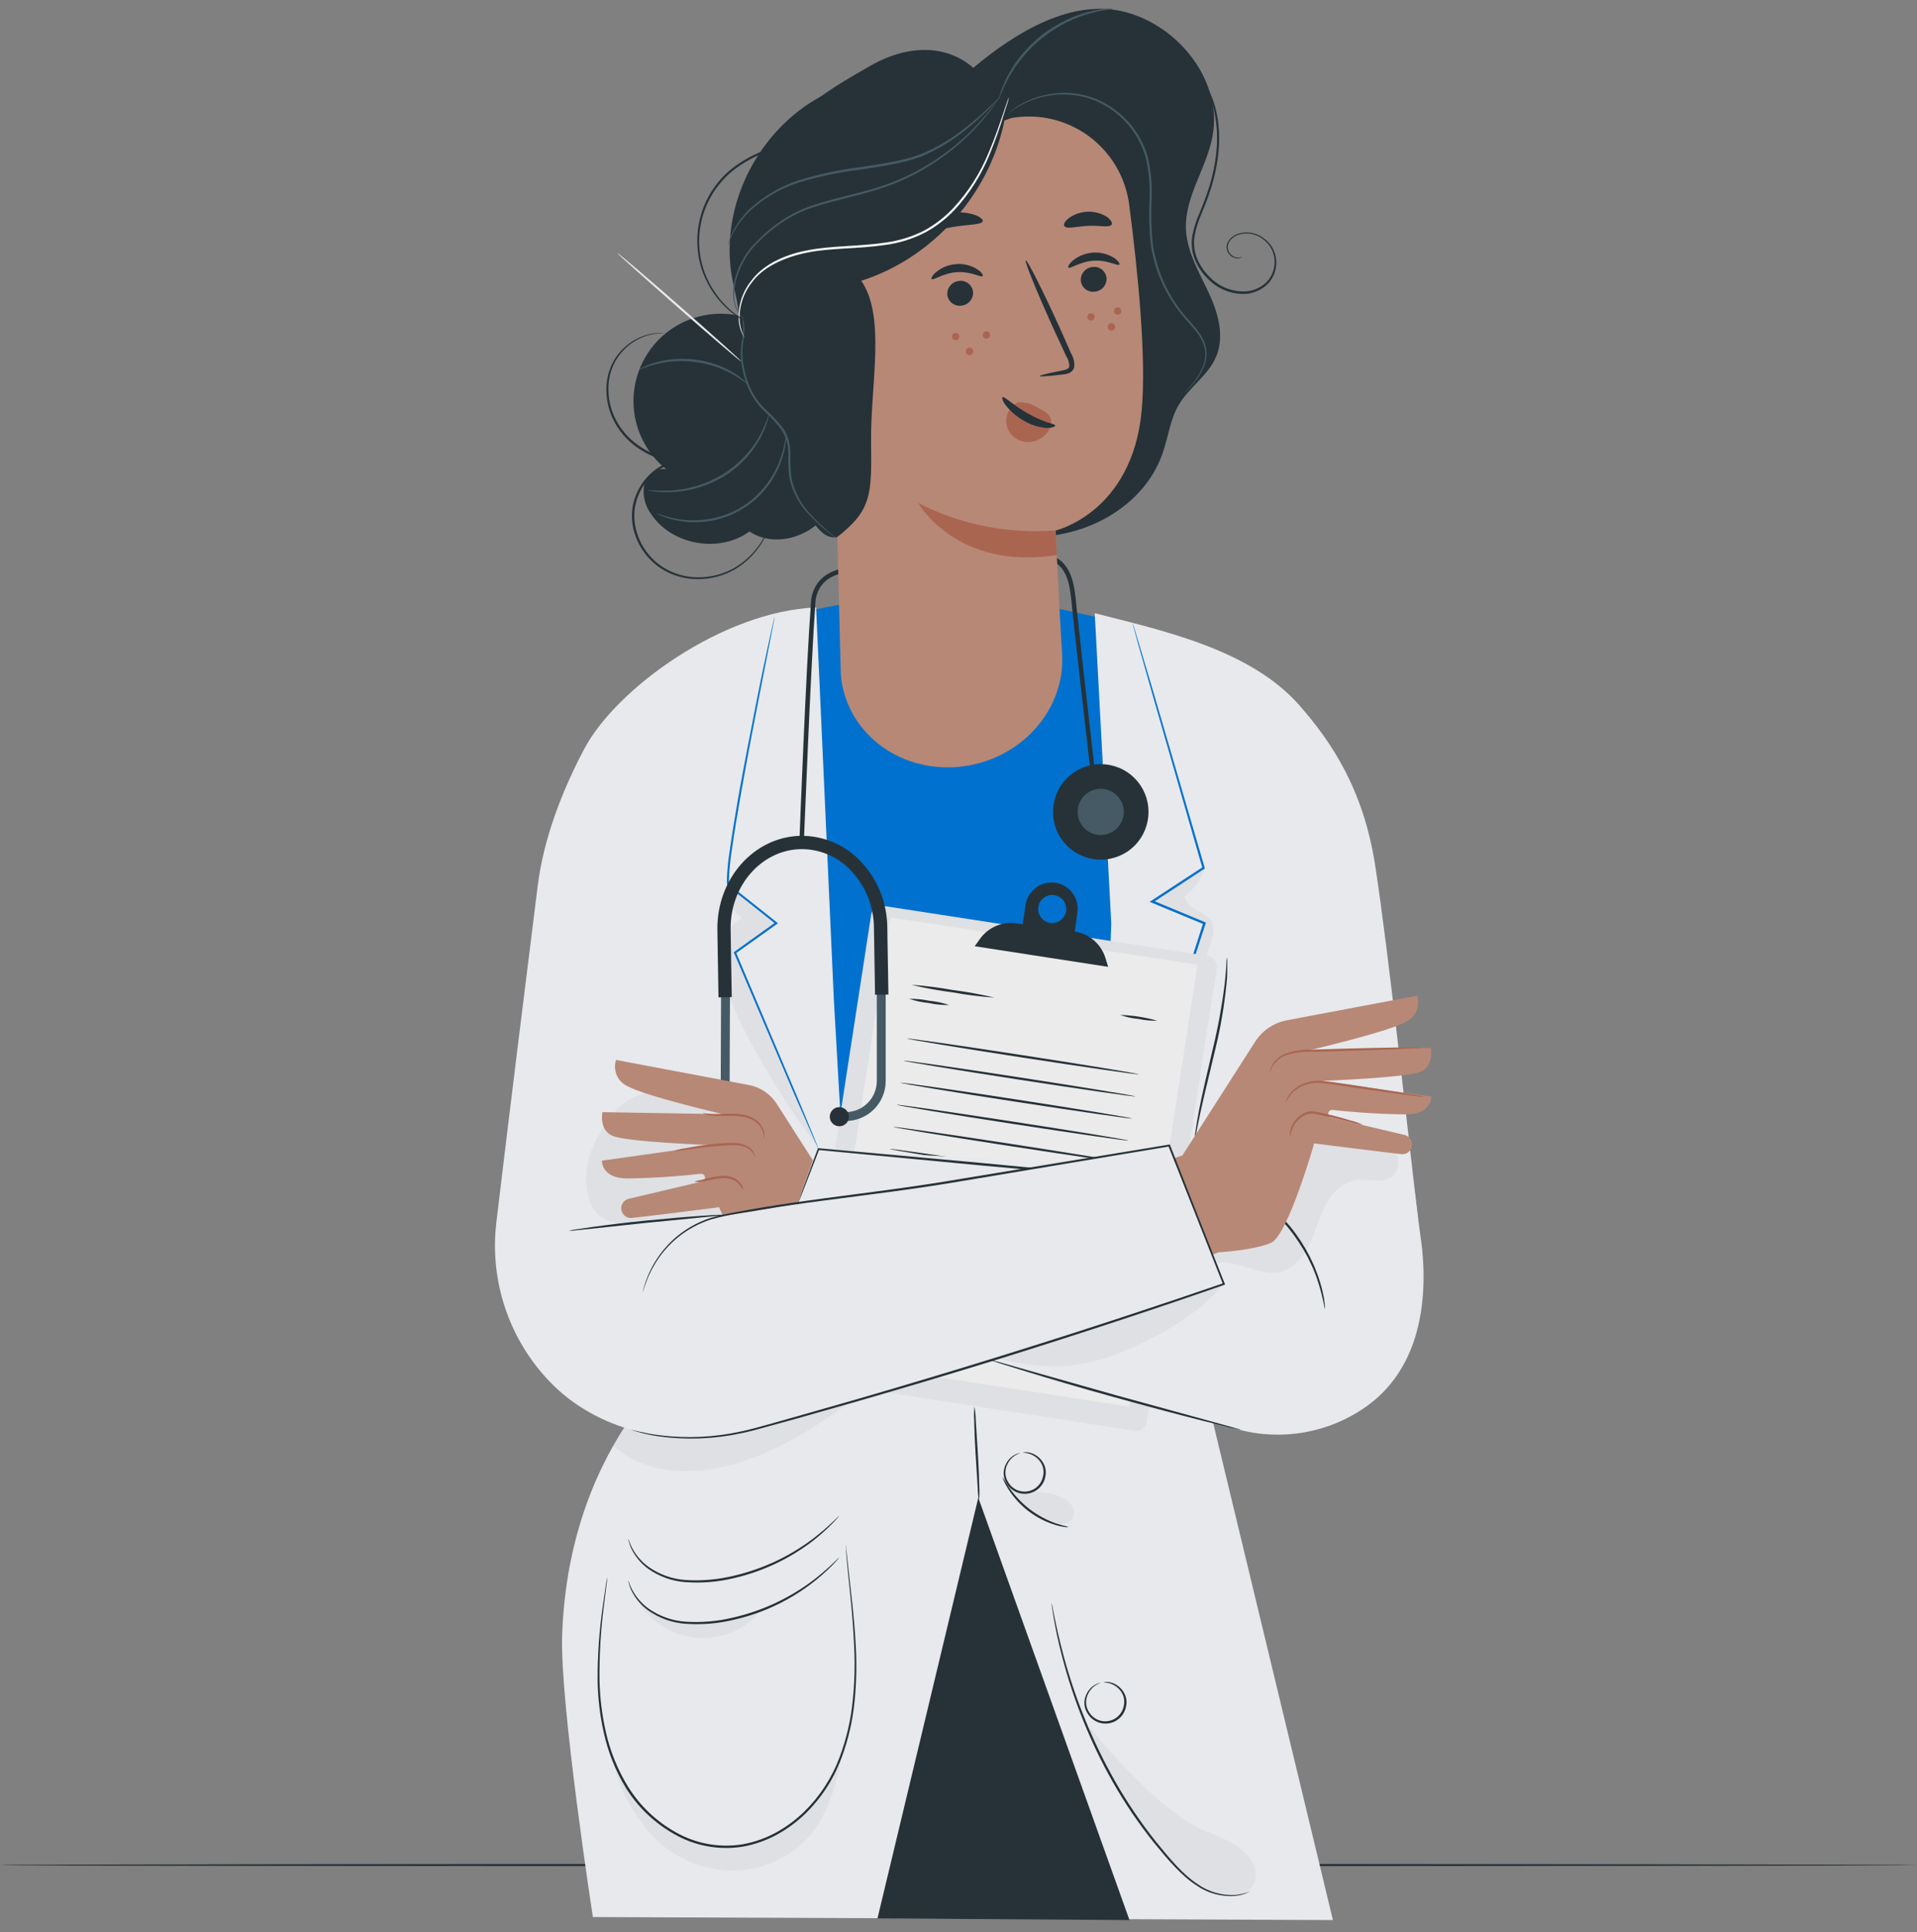 <svg width="130" height="131" viewBox="0 0 130 131" fill="none" xmlns="http://www.w3.org/2000/svg">
<rect x="0" y="0" width="130" height="131" fill="#808080" stroke="none"/>
<path d="M130 126.45C130 126.492 100.896 126.528 65.003 126.528C29.11 126.528 0 126.501 0 126.45C0 126.398 29.098 126.371 65.003 126.371C100.908 126.371 130 126.407 130 126.45Z" fill="#263238"/>
<path d="M47.172 91.439C47.172 91.439 38.591 97.269 38.12 110.876C37.963 115.441 40.205 129.975 40.205 129.975L90.391 130.178L81.004 91.222L65.215 87.602L47.172 91.439Z" fill="#E7E9EC"/>
<path d="M66.343 101.543L59.506 130.065L76.595 130.179L66.343 101.543Z" fill="#263238"/>
<path d="M66.082 95.363C66.136 95.671 66.166 95.983 66.172 96.296C66.212 96.923 66.26 97.696 66.314 98.552C66.369 99.409 66.399 100.233 66.411 100.809C66.431 101.122 66.424 101.436 66.39 101.748C66.336 101.44 66.305 101.128 66.299 100.815C66.26 100.191 66.212 99.415 66.157 98.561C66.103 97.708 66.073 96.881 66.064 96.302C66.042 95.989 66.048 95.675 66.082 95.363Z" fill="#263238"/>
<path d="M69.181 98.508C69.181 98.523 69.069 98.547 68.879 98.653C68.63 98.802 68.432 99.023 68.309 99.287C68.214 99.476 68.17 99.686 68.18 99.898C68.191 100.109 68.256 100.314 68.369 100.493C68.499 100.718 68.694 100.897 68.927 101.008C69.161 101.12 69.423 101.157 69.679 101.116C69.934 101.075 70.172 100.958 70.359 100.779C70.547 100.601 70.676 100.37 70.729 100.116C70.782 99.913 70.782 99.7 70.73 99.497C70.677 99.294 70.573 99.109 70.427 98.958C70.229 98.745 69.971 98.597 69.688 98.532C69.489 98.487 69.386 98.499 69.368 98.484C69.35 98.469 69.398 98.484 69.453 98.466C69.535 98.454 69.618 98.454 69.7 98.466C70.006 98.51 70.288 98.653 70.506 98.873C70.659 99.024 70.776 99.208 70.85 99.41C70.93 99.647 70.942 99.903 70.883 100.146C70.824 100.429 70.681 100.687 70.472 100.886C70.263 101.085 69.999 101.216 69.714 101.261C69.429 101.306 69.137 101.263 68.877 101.139C68.617 101.014 68.401 100.813 68.258 100.563C68.126 100.35 68.058 100.104 68.062 99.854C68.07 99.643 68.125 99.437 68.222 99.25C68.36 98.973 68.584 98.749 68.861 98.611C68.934 98.573 69.013 98.545 69.094 98.529C69.151 98.505 69.178 98.502 69.181 98.508Z" fill="#263238"/>
<path d="M74.651 114.081C74.651 114.081 74.539 114.123 74.349 114.226C74.101 114.376 73.903 114.596 73.782 114.86C73.687 115.049 73.643 115.259 73.653 115.471C73.664 115.682 73.729 115.888 73.842 116.066C73.972 116.291 74.166 116.47 74.4 116.581C74.634 116.693 74.896 116.73 75.152 116.689C75.407 116.649 75.645 116.531 75.832 116.352C76.02 116.174 76.148 115.943 76.202 115.689C76.255 115.486 76.255 115.273 76.202 115.071C76.149 114.868 76.045 114.682 75.9 114.531C75.703 114.318 75.446 114.17 75.164 114.105C74.962 114.06 74.844 114.072 74.844 114.057C74.871 114.045 74.899 114.039 74.928 114.039C75.01 114.029 75.092 114.029 75.173 114.039C75.48 114.084 75.764 114.228 75.981 114.449C76.134 114.599 76.251 114.782 76.322 114.983C76.406 115.22 76.418 115.476 76.356 115.719C76.299 116.003 76.157 116.263 75.949 116.463C75.74 116.664 75.475 116.796 75.19 116.841C74.904 116.886 74.611 116.843 74.351 116.717C74.091 116.591 73.875 116.388 73.734 116.136C73.599 115.924 73.531 115.677 73.537 115.427C73.545 115.216 73.6 115.01 73.697 114.823C73.836 114.546 74.06 114.322 74.337 114.184C74.411 114.146 74.489 114.119 74.569 114.102C74.595 114.091 74.623 114.084 74.651 114.081Z" fill="#263238"/>
<path d="M56.908 102.773C56.876 102.821 56.84 102.866 56.799 102.906C56.727 102.991 56.618 103.114 56.47 103.268C56.047 103.7 55.596 104.103 55.119 104.475C53.53 105.693 51.699 106.554 49.748 107.001C48.677 107.258 47.573 107.347 46.474 107.266C45.569 107.201 44.698 106.887 43.958 106.361C43.464 106 43.067 105.522 42.802 104.97C42.736 104.82 42.681 104.664 42.639 104.505C42.622 104.451 42.613 104.394 42.612 104.336C42.627 104.336 42.673 104.566 42.86 104.94C43.137 105.468 43.536 105.922 44.024 106.264C44.754 106.766 45.604 107.063 46.486 107.124C47.57 107.193 48.658 107.099 49.715 106.847C51.645 106.404 53.463 105.566 55.052 104.385C55.531 104.025 55.989 103.64 56.425 103.229L56.778 102.888C56.86 102.807 56.902 102.773 56.908 102.773Z" fill="#263238"/>
<path d="M56.908 105.598C56.876 105.646 56.84 105.69 56.799 105.73C56.727 105.815 56.618 105.942 56.47 106.096C54.635 107.959 52.301 109.253 49.748 109.822C48.677 110.08 47.573 110.17 46.474 110.09C45.569 110.023 44.699 109.71 43.958 109.185C43.463 108.826 43.066 108.349 42.802 107.797C42.735 107.646 42.681 107.49 42.639 107.33C42.622 107.275 42.613 107.218 42.612 107.161C42.627 107.161 42.673 107.39 42.86 107.764C43.137 108.293 43.536 108.748 44.024 109.092C44.754 109.592 45.604 109.888 46.486 109.948C47.57 110.019 48.659 109.925 49.715 109.671C51.645 109.228 53.462 108.391 55.052 107.212C55.531 106.852 55.99 106.465 56.425 106.053L56.778 105.712C56.817 105.669 56.86 105.631 56.908 105.598Z" fill="#263238"/>
<path d="M57.35 104.742C57.361 104.782 57.368 104.822 57.371 104.863C57.371 104.95 57.392 105.071 57.41 105.222C57.446 105.548 57.498 106.012 57.561 106.607C57.688 107.814 57.929 109.543 58.038 111.706C58.1 112.886 58.074 114.069 57.962 115.245C57.839 116.6 57.534 117.933 57.057 119.207C56.531 120.624 55.697 121.907 54.616 122.963C54.042 123.519 53.397 123.996 52.697 124.381C51.973 124.776 51.191 125.052 50.38 125.199C48.763 125.462 47.104 125.155 45.688 124.33C44.368 123.582 43.255 122.516 42.451 121.228C41.742 120.065 41.232 118.791 40.942 117.46C40.684 116.302 40.545 115.121 40.526 113.936C40.519 112.226 40.64 110.519 40.888 108.828C40.975 108.224 41.042 107.771 41.087 107.449C41.111 107.298 41.132 107.18 41.144 107.09C41.15 107.049 41.159 107.008 41.171 106.969C41.175 107.01 41.175 107.051 41.171 107.093C41.171 107.183 41.147 107.301 41.129 107.452C41.09 107.778 41.032 108.242 40.957 108.834C40.736 110.524 40.636 112.228 40.655 113.933C40.681 115.108 40.824 116.277 41.084 117.424C41.378 118.737 41.888 119.993 42.592 121.141C43.381 122.407 44.473 123.457 45.77 124.194C47.155 125.001 48.777 125.3 50.359 125.042C51.153 124.9 51.92 124.63 52.628 124.242C53.316 123.865 53.951 123.397 54.517 122.852C55.584 121.813 56.408 120.55 56.93 119.155C57.405 117.894 57.709 116.575 57.835 115.233C57.953 114.063 57.984 112.886 57.929 111.712C57.835 109.555 57.627 107.817 57.504 106.613C57.443 106.009 57.404 105.542 57.38 105.225C57.38 105.074 57.362 104.953 57.356 104.863C57.35 104.772 57.35 104.742 57.35 104.742Z" fill="#263238"/>
<g opacity="0.2">
<path opacity="0.2" d="M41.649 119.688C42.192 121.528 42.424 122.005 43.441 123.474C44.38 124.867 45.754 125.909 47.348 126.437C48.488 126.83 49.709 126.926 50.896 126.715C52.084 126.504 53.197 125.993 54.131 125.23C55.974 123.688 56.626 121.308 56.946 119.694C56.143 120.774 55.29 122.309 54.279 123.2C53.268 124.09 51.931 124.868 50.598 125.1C48.787 125.402 46.63 124.859 45.082 123.875C43.535 122.892 42.599 121.13 41.64 119.691" fill="black"/>
</g>
<g opacity="0.2">
<path opacity="0.2" d="M42.94 107.984C43.285 108.752 43.81 109.424 44.472 109.943C45.134 110.461 45.912 110.811 46.739 110.962C48.371 111.264 50.486 110.748 51.506 109.215C47.916 110.477 44.346 110.507 42.94 107.984Z" fill="black"/>
</g>
<path d="M72.445 103.534C72.369 103.548 72.29 103.548 72.213 103.534C72.009 103.506 71.807 103.462 71.61 103.402C70.265 103.003 69.112 102.127 68.366 100.94C68.252 100.762 68.152 100.576 68.064 100.384C68.007 100.246 67.98 100.17 67.992 100.164C68.004 100.158 68.155 100.448 68.451 100.879C68.84 101.436 69.312 101.929 69.851 102.343C70.393 102.751 70.996 103.073 71.637 103.296C72.129 103.45 72.448 103.507 72.445 103.534Z" fill="#263238"/>
<g opacity="0.2">
<path opacity="0.2" d="M68.27 100.359C68.642 101.621 70.042 102.797 71.288 103.211C71.531 103.301 71.792 103.34 72.051 103.322C72.181 103.313 72.307 103.276 72.421 103.213C72.534 103.15 72.633 103.063 72.709 102.957C72.971 102.556 72.745 101.986 72.359 101.702C71.948 101.451 71.49 101.288 71.013 101.222C70.051 100.999 69.182 101.485 68.385 100.676" fill="black"/>
</g>
<g opacity="0.2">
<path opacity="0.2" d="M41.584 98.025C43.835 99.992 47.015 100.076 49.878 99.231C52.742 98.387 55.237 96.796 57.669 95.059C55.017 95.587 52.754 96.796 50.078 97.192C47.522 97.569 44.864 97.608 42.35 96.754" fill="black"/>
</g>
<path d="M84.748 128.243C84.731 128.258 84.712 128.269 84.691 128.277C84.633 128.307 84.574 128.335 84.513 128.358C84.278 128.453 84.032 128.514 83.78 128.539C82.847 128.616 81.915 128.367 81.146 127.833C80.144 127.196 79.233 126.125 78.258 124.936C77.213 123.632 76.273 122.245 75.449 120.791C73.954 118.144 72.808 115.315 72.043 112.373C71.741 111.244 71.566 110.321 71.454 109.678C71.406 109.377 71.367 109.12 71.337 108.939C71.322 108.853 71.312 108.767 71.307 108.68C71.336 108.762 71.357 108.847 71.37 108.933L71.515 109.666C71.645 110.303 71.847 111.223 72.148 112.343C72.943 115.264 74.098 118.075 75.585 120.712C76.406 122.16 77.339 123.542 78.373 124.846C79.335 126.035 80.235 127.106 81.206 127.739C81.957 128.272 82.867 128.533 83.786 128.479C84.116 128.444 84.44 128.365 84.748 128.243Z" fill="#263238"/>
<g opacity="0.2">
<path opacity="0.2" d="M73.899 117.109C73.899 117.109 78.353 122.709 81.602 124.082C82.704 124.55 83.917 124.93 84.668 125.859C84.856 126.072 84.995 126.323 85.076 126.595C85.156 126.867 85.177 127.154 85.135 127.434C85.123 127.501 85.103 127.566 85.075 127.627C84.608 128.819 82.36 128.653 81.331 127.899C80.881 127.57 81.147 127.781 80.785 127.51C79.744 126.725 74.171 120.271 73.899 117.109Z" fill="black"/>
</g>
<path d="M54.239 41.529L57.081 40.965L71.139 41.131L78.28 42.7L81.005 82.581L49.43 84.057L54.239 41.529Z" fill="#0071CE"/>
<path d="M74.687 80.747L75.36 62.607L74.24 41.574C78.682 42.718 84.755 43.988 88.12 47.823C90.301 50.312 92.44 53.495 93.249 58.621C94.178 64.656 95.403 76.197 96.169 82.654" fill="#E7E9EC"/>
<path d="M79.152 77.77L57.322 81.316L56.55 67.835L55.343 41.184C49.007 41.443 41.796 46.678 39.632 50.757C38.124 53.587 36.859 56.876 36.464 60.059C35.707 66.094 34.425 76.434 33.658 82.894C33.426 84.857 33.635 86.847 34.269 88.72C34.902 90.592 35.945 92.3 37.321 93.719C40.489 96.987 45.45 98.118 49.909 97.195L83.147 87.842L79.152 77.77Z" fill="#E7E9EC"/>
<path d="M76.847 77.531C76.849 77.506 76.854 77.48 76.862 77.456C76.88 77.402 76.901 77.329 76.926 77.239C76.989 77.037 77.073 76.756 77.185 76.397C77.421 75.655 77.755 74.587 78.172 73.265L81.596 62.572L81.642 62.666L78.102 61.202L77.964 61.145L78.087 61.063L78.905 60.526L81.575 58.782L81.545 58.867C80.187 54.154 78.992 49.996 78.132 47.006C77.713 45.522 77.375 44.327 77.137 43.494C77.028 43.087 76.941 42.77 76.877 42.544C76.851 42.445 76.83 42.364 76.814 42.299C76.804 42.272 76.798 42.244 76.796 42.215C76.796 42.215 76.796 42.239 76.826 42.293L76.904 42.538C76.974 42.761 77.07 43.075 77.191 43.479L78.232 46.976L81.693 58.825L81.708 58.879L81.66 58.912L78.992 60.659L78.175 61.193V61.054L81.711 62.524L81.777 62.551L81.756 62.617C80.362 66.899 79.146 70.625 78.277 73.295C77.84 74.617 77.493 75.676 77.249 76.412C77.128 76.768 77.031 77.049 76.965 77.248C76.935 77.335 76.907 77.405 76.889 77.462C76.878 77.487 76.864 77.51 76.847 77.531Z" fill="#0071CE"/>
<g opacity="0.2">
<path opacity="0.2" d="M81.674 58.891C81.496 59.545 81.111 60.124 80.576 60.541C80.16 60.779 80.398 61.096 80.742 61.428C81.155 61.826 81.819 61.935 82.124 62.418C82.429 62.901 82.257 63.453 82.1 63.96C80.588 68.769 78.754 73.47 76.608 78.032L81.674 62.593L78.141 61.135L81.674 58.891Z" fill="black"/>
</g>
<path d="M55.507 77.903C55.492 77.884 55.479 77.863 55.47 77.84C55.449 77.792 55.419 77.731 55.386 77.653L55.06 76.917C54.776 76.265 54.372 75.326 53.853 74.156L49.783 64.615L49.759 64.561L49.81 64.525L52.601 62.528V62.642L50.751 61.176L49.931 60.53L49.523 60.228L49.424 60.147C49.403 60.132 49.384 60.115 49.366 60.096C49.347 60.071 49.333 60.042 49.324 60.011C49.302 59.921 49.291 59.829 49.291 59.737C49.31 59.061 49.372 58.388 49.478 57.721C49.662 56.415 49.879 55.159 50.081 53.965C50.51 51.578 50.935 49.439 51.288 47.629C51.641 45.818 51.958 44.379 52.172 43.377C52.281 42.882 52.369 42.496 52.429 42.222L52.498 41.92C52.504 41.885 52.514 41.852 52.529 41.82C52.527 41.856 52.522 41.891 52.513 41.926C52.513 42.001 52.48 42.101 52.459 42.228C52.405 42.503 52.329 42.889 52.233 43.386C52.034 44.4 51.75 45.854 51.4 47.647C51.05 49.439 50.64 51.59 50.217 53.983C50.009 55.175 49.795 56.43 49.614 57.733C49.51 58.392 49.448 59.057 49.43 59.724C49.429 59.802 49.438 59.879 49.457 59.954C49.457 59.99 49.544 60.044 49.608 60.099L50.012 60.419L50.83 61.067L52.676 62.531L52.758 62.597L52.673 62.657L49.879 64.649L49.904 64.555L53.95 74.108C54.441 75.287 54.834 76.22 55.105 76.886C55.235 77.203 55.337 77.451 55.407 77.632L55.479 77.825C55.491 77.85 55.5 77.876 55.507 77.903Z" fill="#0071CE"/>
<path d="M81.9 64.813L59.905 61.419C59.508 61.358 59.137 61.63 59.076 62.027L54.332 92.777C54.271 93.174 54.543 93.545 54.94 93.607L76.934 97C77.331 97.061 77.703 96.789 77.764 96.392L82.508 65.642C82.569 65.245 82.297 64.874 81.9 64.813Z" fill="#E7E9EC"/>
<g opacity="0.2">
<path opacity="0.2" d="M81.901 64.813L59.906 61.419C59.509 61.358 59.138 61.63 59.077 62.027L54.333 92.777C54.272 93.174 54.544 93.545 54.941 93.607L76.935 97C77.332 97.061 77.704 96.789 77.765 96.392L82.509 65.642C82.57 65.245 82.298 64.874 81.901 64.813Z" fill="black"/>
</g>
<path d="M81.206 65.407L60.389 62.195L55.766 92.158L76.583 95.369L81.206 65.407Z" fill="#EBEBEB"/>
<path d="M74.953 64.916C74.805 64.46 74.534 64.054 74.169 63.743C73.804 63.433 73.36 63.23 72.886 63.157L73.061 61.874C73.132 61.41 73.016 60.936 72.739 60.557C72.461 60.178 72.044 59.925 71.58 59.853C71.115 59.781 70.641 59.897 70.261 60.174C69.881 60.452 69.627 60.87 69.555 61.334L69.35 62.662L68.904 62.602C68.435 62.536 67.958 62.602 67.524 62.79C67.09 62.979 66.717 63.283 66.445 63.67L66.098 64.153L75.149 65.552L74.953 64.916ZM71.212 62.575C71.025 62.546 70.852 62.463 70.712 62.335C70.573 62.208 70.475 62.042 70.43 61.859C70.385 61.676 70.395 61.483 70.46 61.306C70.524 61.129 70.64 60.975 70.792 60.863C70.944 60.752 71.126 60.688 71.314 60.679C71.503 60.671 71.69 60.719 71.851 60.817C72.012 60.915 72.141 61.059 72.22 61.23C72.3 61.401 72.327 61.592 72.298 61.778C72.259 62.027 72.122 62.251 71.919 62.4C71.716 62.549 71.461 62.612 71.212 62.575Z" fill="#263238"/>
<path d="M67.442 67.638C66.491 67.573 65.544 67.454 64.606 67.282C63.661 67.162 62.723 66.991 61.797 66.769C62.747 66.835 63.693 66.954 64.63 67.126C65.576 67.246 66.515 67.417 67.442 67.638Z" fill="#263238"/>
<path d="M64.37 68.139C63.909 68.149 63.448 68.104 62.997 68.006C62.538 67.962 62.086 67.865 61.648 67.719C62.109 67.713 62.57 67.757 63.021 67.852C63.48 67.896 63.933 67.993 64.37 68.139Z" fill="#263238"/>
<path d="M77.22 72.838C77.22 72.881 73.69 72.371 69.355 71.704C65.019 71.037 61.51 70.455 61.51 70.413C61.51 70.37 65.037 70.877 69.376 71.547C73.714 72.217 77.227 72.793 77.22 72.838Z" fill="#263238"/>
<path d="M76.987 74.335C76.987 74.378 73.46 73.871 69.121 73.201C64.782 72.531 61.276 71.955 61.276 71.913C61.276 71.87 64.803 72.377 69.142 73.047C73.481 73.717 76.993 74.293 76.987 74.335Z" fill="#263238"/>
<path d="M76.761 75.835C76.761 75.877 73.231 75.367 68.896 74.7C64.56 74.033 61.051 73.451 61.051 73.409C61.051 73.367 64.581 73.873 68.92 74.543C73.258 75.213 76.767 75.789 76.761 75.835Z" fill="#263238"/>
<path d="M76.528 77.331C76.528 77.373 73.001 76.866 68.662 76.197C64.323 75.527 60.817 74.95 60.817 74.905C60.817 74.86 64.344 75.373 68.683 76.043C73.022 76.712 76.546 77.289 76.528 77.331Z" fill="#263238"/>
<path d="M76.295 78.828C76.295 78.873 72.767 78.363 68.429 77.693C64.09 77.023 60.584 76.447 60.584 76.405C60.584 76.363 64.111 76.87 68.45 77.539C72.789 78.209 76.304 78.785 76.295 78.828Z" fill="#263238"/>
<path d="M76.065 80.327C76.065 80.369 72.535 79.862 68.199 79.193C63.864 78.523 60.355 77.947 60.355 77.901C60.355 77.856 63.882 78.366 68.22 79.036C72.559 79.706 76.071 80.285 76.065 80.327Z" fill="#263238"/>
<path d="M68.003 80.466C67.902 80.471 67.801 80.465 67.701 80.448C67.499 80.427 67.212 80.39 66.856 80.342C66.141 80.245 65.158 80.104 64.075 79.938C62.991 79.772 62.011 79.609 61.302 79.485C60.946 79.425 60.662 79.37 60.463 79.331C60.359 79.319 60.258 79.293 60.161 79.253C60.262 79.246 60.364 79.252 60.463 79.271C60.665 79.292 60.952 79.328 61.308 79.376C62.023 79.47 63.006 79.615 64.09 79.781C65.173 79.947 66.153 80.11 66.862 80.233C67.218 80.294 67.502 80.348 67.701 80.387C67.805 80.4 67.906 80.426 68.003 80.466Z" fill="#263238"/>
<path d="M78.48 69.202C78.054 69.215 77.627 69.175 77.21 69.084C76.785 69.046 76.366 68.954 75.964 68.812C76.815 68.839 77.66 68.97 78.48 69.202Z" fill="#263238"/>
<path d="M63.928 83.177C63.239 83.15 62.553 83.07 61.876 82.939C61.191 82.86 60.514 82.729 59.849 82.547C60.538 82.574 61.223 82.654 61.9 82.785C62.585 82.865 63.263 82.996 63.928 83.177Z" fill="#263238"/>
<path d="M63.856 84.561C63.155 84.531 62.457 84.449 61.768 84.316C61.072 84.237 60.383 84.104 59.707 83.918C60.407 83.948 61.104 84.029 61.792 84.162C62.489 84.241 63.179 84.374 63.856 84.561Z" fill="#263238"/>
<path d="M75.791 84.8C75.123 84.803 74.458 84.701 73.821 84.499C74.156 84.472 74.493 84.497 74.82 84.571C75.154 84.594 75.482 84.672 75.791 84.8Z" fill="#263238"/>
<path d="M75.669 86.036C75.001 86.038 74.336 85.937 73.699 85.734C74.368 85.732 75.032 85.834 75.669 86.036Z" fill="#263238"/>
<path d="M61.731 85.694C61.407 85.721 61.082 85.698 60.766 85.625C60.443 85.601 60.126 85.524 59.827 85.399C60.15 85.37 60.475 85.393 60.79 85.468C61.114 85.491 61.432 85.568 61.731 85.694Z" fill="#263238"/>
<path d="M75.52 87.477C75.278 87.517 75.03 87.505 74.793 87.444C74.548 87.432 74.308 87.368 74.09 87.257C74.332 87.213 74.58 87.224 74.817 87.287C75.062 87.299 75.302 87.364 75.52 87.477Z" fill="#263238"/>
<path d="M59.202 88.606C59.321 88.595 59.44 88.595 59.558 88.606L60.56 88.636L64.138 88.778H64.22L64.202 88.856C64.112 89.244 63.89 89.588 63.574 89.831C63.407 89.964 63.211 90.059 63.002 90.106C62.793 90.154 62.576 90.153 62.367 90.105C62.144 90.053 61.937 89.948 61.764 89.798C61.591 89.648 61.458 89.459 61.374 89.245C61.298 89.016 61.293 88.769 61.358 88.537C61.424 88.305 61.558 88.097 61.743 87.942C61.878 87.819 62.042 87.732 62.219 87.688C62.264 87.677 62.309 87.67 62.355 87.667C62.404 87.661 62.454 87.661 62.503 87.667C62.536 87.673 62.567 87.686 62.594 87.706C62.621 87.726 62.642 87.752 62.657 87.782C62.677 87.834 62.683 87.89 62.675 87.945C62.635 88.283 62.523 88.608 62.346 88.898C62.174 89.176 61.947 89.417 61.679 89.604C61.418 89.8 61.1 89.906 60.774 89.906C60.617 89.895 60.466 89.84 60.338 89.748C60.21 89.656 60.11 89.53 60.05 89.384C59.934 89.118 59.913 88.822 59.99 88.542C60.168 88.077 60.458 87.662 60.834 87.335L60.916 87.254V87.369C60.964 87.785 60.884 88.206 60.687 88.576C60.54 88.855 60.334 89.099 60.083 89.29C59.927 89.412 59.753 89.507 59.567 89.574C59.503 89.6 59.436 89.616 59.368 89.622C59.613 89.533 59.843 89.405 60.047 89.242C60.28 89.048 60.47 88.808 60.605 88.536C60.787 88.179 60.855 87.775 60.801 87.378L60.898 87.408C60.541 87.728 60.267 88.13 60.098 88.579C60.032 88.829 60.054 89.094 60.159 89.33C60.209 89.451 60.292 89.556 60.398 89.633C60.505 89.71 60.631 89.755 60.762 89.764C61.05 89.761 61.33 89.665 61.559 89.49C61.814 89.311 62.028 89.081 62.188 88.813C62.347 88.546 62.449 88.248 62.485 87.939C62.492 87.912 62.492 87.884 62.485 87.857C62.485 87.842 62.485 87.836 62.443 87.83C62.37 87.826 62.296 87.833 62.225 87.851C62.073 87.89 61.932 87.964 61.815 88.069C61.656 88.205 61.54 88.385 61.482 88.587C61.425 88.789 61.428 89.003 61.492 89.203C61.565 89.387 61.68 89.551 61.828 89.683C61.975 89.814 62.152 89.909 62.343 89.959C62.534 90.01 62.735 90.014 62.928 89.973C63.121 89.932 63.302 89.846 63.456 89.722C63.748 89.503 63.954 89.19 64.039 88.835L64.102 88.916L60.554 88.708L59.552 88.642C59.435 88.637 59.318 88.625 59.202 88.606Z" fill="#263238"/>
<path d="M74.114 90.854C74.066 90.922 74.008 90.984 73.942 91.035C73.865 91.101 73.778 91.156 73.686 91.198C73.555 91.256 73.408 91.263 73.272 91.219C73.187 91.193 73.112 91.139 73.061 91.065C73.01 90.986 72.981 90.894 72.977 90.8C72.979 90.607 72.993 90.414 73.019 90.223C73.058 89.813 73.103 89.363 73.152 88.878L73.281 88.929L72.129 90.489L71.842 90.875L71.655 91.129L71.7 90.827C71.824 90.021 71.936 89.27 72.035 88.609L72.147 88.669C71.676 89.066 71.259 89.523 70.907 90.027C70.653 90.392 70.533 90.631 70.518 90.613C70.532 90.552 70.556 90.494 70.587 90.441C70.664 90.284 70.75 90.132 70.843 89.985C71.175 89.456 71.581 88.978 72.05 88.567L72.186 88.449L72.159 88.63C72.068 89.288 71.96 90.042 71.857 90.851L71.715 90.791L72.017 90.404C72.427 89.855 72.817 89.33 73.179 88.85L73.339 88.633L73.308 88.902C73.251 89.388 73.2 89.837 73.152 90.245C73.123 90.429 73.105 90.616 73.097 90.803C73.092 90.875 73.111 90.948 73.15 91.009C73.189 91.07 73.247 91.117 73.314 91.144C73.419 91.172 73.528 91.174 73.634 91.15C73.739 91.125 73.837 91.076 73.918 91.005C73.979 90.949 74.045 90.899 74.114 90.854Z" fill="#263238"/>
<path d="M74.645 90.033C73.66 90.106 72.672 90.127 71.685 90.096C70.699 90.118 69.712 90.088 68.728 90.006C69.712 89.93 70.699 89.908 71.685 89.939C72.673 89.918 73.661 89.949 74.645 90.033Z" fill="#263238"/>
<path d="M75.607 90.973C74.827 91.135 74.037 91.247 73.242 91.308C72.453 91.419 71.658 91.479 70.861 91.489C71.641 91.322 72.431 91.209 73.227 91.151C74.015 91.038 74.811 90.978 75.607 90.973Z" fill="#263238"/>
<g opacity="0.2">
<path opacity="0.2" d="M49.369 59.906C49.333 60.811 49.577 61.735 50.332 62.245C49.387 62.703 48.883 63.801 48.853 64.852C48.823 65.901 49.188 66.921 49.584 67.896C50.806 70.892 53.412 75.11 55.401 77.663C55.401 77.663 54.393 74.947 54.103 74.311C52.794 71.447 51.638 68.578 50.326 65.705C50.181 65.404 49.921 64.523 49.921 64.523C50.064 64.452 50.196 64.362 50.314 64.254C51.05 63.651 52.646 62.592 52.646 62.592C52.646 62.592 49.369 59.997 49.369 59.906Z" fill="black"/>
</g>
<path d="M49.322 66.062C49.365 66.062 49.289 69.547 49.15 73.841C49.012 78.134 48.867 81.616 48.825 81.613C48.782 81.61 48.855 78.131 48.993 73.835C49.132 69.538 49.277 66.059 49.322 66.062Z" fill="#263238"/>
<path d="M54.52 56.91H54.218C54.218 56.796 54.655 45.382 54.996 40.838C55.007 40.519 55.084 40.206 55.22 39.917C55.356 39.629 55.55 39.371 55.79 39.16C56.731 38.355 58.14 38.46 58.203 38.463L58.179 38.765C58.164 38.765 56.834 38.668 55.989 39.389C55.78 39.575 55.611 39.802 55.493 40.055C55.374 40.308 55.308 40.583 55.298 40.862C54.966 45.373 54.535 56.784 54.52 56.91Z" fill="#263238"/>
<path d="M57.347 76.004H56.813V75.401H57.347C57.908 75.401 58.445 75.178 58.841 74.782C59.237 74.386 59.46 73.849 59.46 73.289V66.898H60.063V73.289C60.063 74.009 59.777 74.7 59.268 75.209C58.758 75.718 58.068 76.004 57.347 76.004Z" fill="#455A64"/>
<path d="M57.566 75.775C57.553 75.902 57.503 76.023 57.422 76.123C57.34 76.222 57.231 76.295 57.109 76.332C56.986 76.369 56.855 76.369 56.732 76.332C56.609 76.295 56.5 76.222 56.419 76.123C56.337 76.024 56.287 75.903 56.275 75.775C56.262 75.647 56.288 75.519 56.348 75.406C56.408 75.293 56.501 75.2 56.614 75.139C56.727 75.079 56.856 75.053 56.983 75.066C57.154 75.083 57.312 75.168 57.42 75.3C57.53 75.433 57.582 75.603 57.566 75.775Z" fill="#263238"/>
<path d="M52.127 75.989H51.593C50.872 75.989 50.182 75.703 49.672 75.193C49.163 74.684 48.877 73.993 48.877 73.273L48.901 66.883H49.505L49.48 73.273C49.48 73.833 49.703 74.371 50.099 74.767C50.495 75.163 51.032 75.385 51.593 75.385H52.127V75.989Z" fill="#455A64"/>
<path d="M51.379 75.756C51.392 75.883 51.441 76.003 51.522 76.102C51.603 76.201 51.711 76.273 51.833 76.31C51.956 76.347 52.086 76.348 52.208 76.311C52.33 76.274 52.439 76.202 52.52 76.103C52.601 76.005 52.651 75.885 52.664 75.758C52.677 75.631 52.652 75.503 52.592 75.39C52.532 75.278 52.441 75.185 52.328 75.124C52.216 75.064 52.088 75.038 51.961 75.05C51.877 75.058 51.794 75.082 51.719 75.122C51.644 75.162 51.578 75.216 51.523 75.282C51.469 75.347 51.429 75.423 51.404 75.504C51.379 75.586 51.371 75.671 51.379 75.756Z" fill="#263238"/>
<path d="M48.724 67.618L48.648 63.062C48.591 59.589 51.129 56.725 54.306 56.668C55.08 56.661 55.846 56.817 56.556 57.126C57.265 57.435 57.902 57.889 58.424 58.46C59.534 59.661 60.157 61.233 60.171 62.869L60.247 67.428L59.341 67.443L59.266 62.884C59.255 61.472 58.717 60.115 57.757 59.079C57.323 58.599 56.791 58.216 56.198 57.956C55.604 57.696 54.963 57.564 54.315 57.57C51.636 57.616 49.487 60.069 49.547 63.044L49.623 67.6L48.724 67.618Z" fill="#263238"/>
<path d="M74.495 57.078C74.495 56.958 73.11 45.097 72.712 41.295L72.685 41.018C72.561 39.726 72.416 38.266 70.989 37.88L71.068 37.578C72.697 38.019 72.857 39.66 72.987 40.978L73.014 41.253C73.409 45.055 74.782 56.916 74.794 57.036L74.495 57.078Z" fill="#263238"/>
<path d="M76.938 57.336C78.202 56.072 78.202 54.022 76.938 52.758C75.674 51.493 73.624 51.493 72.36 52.758C71.095 54.022 71.095 56.072 72.36 57.336C73.624 58.6 75.674 58.6 76.938 57.336Z" fill="#263238"/>
<path d="M76.211 55.046C76.211 55.356 76.119 55.659 75.947 55.917C75.775 56.174 75.53 56.375 75.244 56.493C74.957 56.612 74.642 56.643 74.338 56.582C74.035 56.521 73.756 56.372 73.537 56.153C73.318 55.933 73.169 55.654 73.109 55.35C73.049 55.046 73.08 54.731 73.199 54.445C73.318 54.159 73.519 53.915 73.777 53.743C74.035 53.571 74.338 53.48 74.648 53.48C74.854 53.48 75.057 53.521 75.247 53.6C75.437 53.678 75.609 53.794 75.754 53.939C75.899 54.085 76.014 54.257 76.093 54.447C76.171 54.637 76.211 54.841 76.211 55.046Z" fill="#455A64"/>
<path d="M55.506 77.902L51.441 87.898L83.861 96.887C85.344 97.3 86.899 97.379 88.415 97.118C89.931 96.857 91.371 96.263 92.629 95.378C96.021 92.985 96.854 88.801 96.44 84.658L95.855 80.253L55.506 77.902Z" fill="#E7E9EC"/>
<path d="M89.854 88.756C89.821 88.756 89.751 88.074 89.416 87.021C89.33 86.733 89.23 86.45 89.115 86.173C89 85.871 88.84 85.57 88.68 85.232C88.308 84.533 87.871 83.871 87.374 83.255C86.868 82.647 86.306 82.088 85.696 81.584C85.394 81.364 85.135 81.143 84.86 80.981C84.612 80.809 84.355 80.651 84.091 80.507C83.125 79.973 82.465 79.768 82.477 79.734C82.635 79.767 82.789 79.814 82.938 79.876C83.118 79.935 83.295 80.004 83.466 80.084C83.668 80.178 83.904 80.271 84.145 80.41C84.416 80.549 84.679 80.703 84.933 80.872C85.213 81.041 85.491 81.261 85.787 81.475C86.41 81.979 86.984 82.543 87.497 83.159C88 83.784 88.438 84.457 88.807 85.168C88.967 85.503 89.124 85.817 89.235 86.128C89.352 86.409 89.453 86.698 89.537 86.991C89.613 87.23 89.674 87.474 89.721 87.721C89.769 87.908 89.802 88.099 89.821 88.291C89.846 88.445 89.857 88.6 89.854 88.756Z" fill="#263238"/>
<g opacity="0.2">
<path opacity="0.2" d="M50.718 82.161C48.244 82.366 46.334 82.592 43.778 82.906C42.182 83.102 40.526 82.99 40.004 81.473C39.482 79.955 39.813 78.217 40.67 76.856C41.527 75.496 42.873 72.331 50.078 74.744L50.718 82.161Z" fill="black"/>
</g>
<path d="M54.055 81.722L54.073 81.655L54.142 81.456L54.414 80.696L55.455 77.887L55.47 77.848H55.509L66.537 78.846L77.206 79.86L80.437 80.183L81.315 80.279L81.542 80.31C81.568 80.31 81.595 80.316 81.62 80.325H81.542H81.312L80.431 80.258L77.194 79.981L66.522 79.015L55.5 77.968L55.554 77.932L54.468 80.726L54.166 81.474L54.085 81.668C54.07 81.704 54.058 81.725 54.055 81.722Z" fill="#263238"/>
<g opacity="0.2">
<path opacity="0.2" d="M67.394 92.032C71.998 93.266 74.798 92.551 78.98 90.264C79.836 89.762 80.659 89.203 81.442 88.593C82.038 88.105 82.568 87.542 83.02 86.918C77.634 88.979 73.159 90.539 67.608 92.09" fill="black"/>
</g>
<path d="M54.071 81.612L55.124 78.67L52.677 74.844C52.465 74.513 52.188 74.228 51.862 74.007C51.536 73.787 51.169 73.635 50.782 73.562L41.779 71.863C41.667 72.2 41.682 72.567 41.823 72.893C41.963 73.22 42.218 73.483 42.539 73.634C43.719 74.307 49.026 75.541 49.026 75.541L40.853 75.403C40.853 75.403 40.599 76.582 41.526 77.005C42.452 77.427 48.275 77.641 48.275 77.641L40.819 78.691C40.819 78.691 40.777 79.874 42.482 79.898C44.161 79.878 45.837 79.772 47.506 79.581C47.575 79.572 47.645 79.589 47.701 79.63C47.757 79.671 47.795 79.733 47.807 79.802C47.818 79.868 47.802 79.936 47.765 79.992C47.727 80.048 47.67 80.088 47.605 80.103L42.648 81.274C42.505 81.306 42.377 81.385 42.283 81.497C42.19 81.61 42.136 81.75 42.13 81.897C42.125 82.043 42.168 82.187 42.253 82.306C42.338 82.426 42.46 82.513 42.6 82.556C42.689 82.578 42.782 82.584 42.874 82.574C43.719 82.49 48.764 81.85 48.764 81.85L49.026 82.439L54.071 81.618" fill="#B78876"/>
<path d="M50.368 80.706C50.299 80.544 50.206 80.393 50.09 80.26C49.957 80.123 49.794 80.02 49.614 79.958C49.391 79.89 49.158 79.864 48.926 79.882C48.425 79.919 47.972 80.064 47.634 80.106C47.452 80.15 47.261 80.15 47.079 80.106C47.255 80.056 47.433 80.017 47.613 79.988C48.039 79.862 48.475 79.771 48.917 79.716C49.17 79.697 49.425 79.73 49.665 79.813C49.86 79.889 50.034 80.011 50.172 80.169C50.244 80.237 50.299 80.321 50.334 80.414C50.368 80.508 50.379 80.608 50.368 80.706Z" fill="#AA6550"/>
<path d="M51.182 78.462C51.167 78.462 51.158 78.38 51.092 78.251C50.994 78.07 50.845 77.924 50.663 77.828C50.208 77.562 49.438 77.65 48.63 77.704C47.821 77.759 47.079 77.879 46.545 77.949C46.258 78.003 45.967 78.032 45.676 78.036C45.952 77.943 46.237 77.877 46.527 77.84C47.217 77.704 47.914 77.604 48.615 77.538C49.002 77.503 49.391 77.488 49.779 77.493C50.107 77.485 50.431 77.564 50.718 77.722C50.912 77.835 51.063 78.009 51.146 78.217C51.184 78.293 51.196 78.378 51.182 78.462Z" fill="#AA6550"/>
<path d="M51.803 77.16C51.797 76.921 51.731 76.686 51.613 76.478C51.479 76.26 51.292 76.078 51.07 75.95C50.789 75.803 50.481 75.713 50.165 75.684C49.489 75.621 48.856 75.684 48.394 75.648C48.143 75.648 47.896 75.588 47.673 75.473C47.673 75.449 47.95 75.531 48.4 75.54C48.85 75.549 49.474 75.464 50.183 75.54C50.52 75.568 50.847 75.671 51.14 75.841C51.38 75.987 51.576 76.196 51.707 76.445C51.798 76.609 51.845 76.794 51.843 76.982C51.837 77.093 51.803 77.16 51.803 77.16Z" fill="#AA6550"/>
<path d="M81.033 77.15C81.034 76.986 81.049 76.822 81.079 76.661C81.118 76.359 81.193 75.894 81.299 75.339C81.507 74.229 81.875 72.711 82.264 71.037C82.608 69.611 82.871 68.166 83.052 66.71C83.088 66.429 83.103 66.176 83.124 65.953C83.145 65.729 83.157 65.539 83.163 65.379C83.162 65.216 83.176 65.052 83.206 64.891C83.225 65.054 83.231 65.218 83.224 65.382C83.224 65.539 83.224 65.735 83.224 65.959C83.224 66.182 83.206 66.439 83.172 66.719C83.026 68.186 82.778 69.641 82.43 71.073C82.038 72.751 81.655 74.259 81.419 75.363C81.302 75.912 81.208 76.362 81.151 76.67C81.125 76.833 81.085 76.993 81.033 77.15Z" fill="#263238"/>
<path d="M84.159 96.942C84.099 96.941 84.039 96.931 83.981 96.912L83.48 96.8L81.646 96.347C80.098 95.958 77.965 95.394 75.612 94.742C73.258 94.091 71.149 93.466 69.625 92.998L67.815 92.437L67.326 92.274C67.279 92.258 67.233 92.237 67.19 92.211C67.25 92.215 67.309 92.227 67.365 92.247L67.863 92.38L69.674 92.896L75.672 94.594L81.673 96.242L83.483 96.74L83.978 96.882C84.041 96.895 84.101 96.915 84.159 96.942Z" fill="#263238"/>
<path d="M53.103 9.43C53.767 7.381 57.168 5.531 59.032 4.457C61.823 2.855 64.409 3.175 66.002 4.602C68.881 2.188 72.673 -0.135 76.309 0.816C79.945 1.766 82.899 5.489 82.235 9.191C81.846 11.373 80.334 13.328 80.424 15.527C80.485 17.036 81.284 18.4 81.933 19.77C82.582 21.14 83.058 22.733 82.491 24.133C81.963 25.433 80.645 26.245 79.936 27.452C79.356 28.441 79.224 29.618 78.853 30.701C77.483 34.714 72.746 36.965 68.564 36.259C64.382 35.553 60.897 32.406 58.909 28.652C56.92 24.899 56.281 20.59 56.051 16.357" fill="#263238"/>
<path d="M56.183 12.255L57.018 45.715C57.32 49.55 60.853 52.353 64.957 51.997C69.099 51.641 72.264 48.211 72.026 44.331C71.776 40.26 71.589 35.967 71.589 35.967C71.589 35.967 76.775 34.76 77.421 27.845C77.75 24.302 77.176 18.491 76.576 13.887C76.458 12.969 76.156 12.084 75.688 11.286C75.219 10.488 74.594 9.793 73.85 9.243C73.106 8.692 72.258 8.299 71.358 8.084C70.457 7.87 69.523 7.841 68.611 7.997" fill="#B78876"/>
<path d="M75.038 18.836C75.056 19.064 74.983 19.29 74.836 19.466C74.689 19.641 74.479 19.752 74.251 19.774C74.14 19.791 74.027 19.785 73.918 19.757C73.809 19.729 73.707 19.679 73.618 19.611C73.529 19.543 73.454 19.458 73.399 19.36C73.343 19.263 73.308 19.155 73.294 19.044C73.278 18.815 73.35 18.589 73.497 18.413C73.644 18.238 73.854 18.126 74.082 18.102C74.193 18.086 74.306 18.093 74.415 18.121C74.524 18.149 74.626 18.199 74.715 18.267C74.804 18.336 74.878 18.421 74.934 18.519C74.99 18.616 75.025 18.724 75.038 18.836Z" fill="#263238"/>
<path d="M75.909 17.941C75.806 18.061 75.109 17.612 74.165 17.675C73.22 17.739 72.56 18.255 72.451 18.146C72.397 18.098 72.493 17.887 72.78 17.645C73.171 17.335 73.648 17.154 74.147 17.126C74.637 17.094 75.125 17.217 75.541 17.479C75.845 17.687 75.957 17.884 75.909 17.941Z" fill="#263238"/>
<path d="M65.986 19.781C66.004 20.01 65.932 20.237 65.785 20.413C65.637 20.589 65.427 20.7 65.198 20.722C65.087 20.738 64.974 20.732 64.865 20.704C64.756 20.675 64.654 20.626 64.565 20.557C64.476 20.489 64.402 20.404 64.346 20.306C64.29 20.208 64.255 20.101 64.242 19.989C64.225 19.761 64.297 19.535 64.445 19.359C64.591 19.183 64.801 19.071 65.029 19.048C65.14 19.032 65.254 19.038 65.362 19.066C65.471 19.095 65.573 19.144 65.662 19.213C65.751 19.281 65.826 19.367 65.881 19.464C65.937 19.562 65.972 19.669 65.986 19.781Z" fill="#263238"/>
<path d="M66.637 18.718C66.535 18.839 65.838 18.389 64.893 18.453C63.949 18.516 63.288 19.032 63.179 18.923C63.125 18.875 63.222 18.664 63.511 18.422C63.901 18.113 64.378 17.932 64.875 17.904C65.365 17.871 65.853 17.995 66.269 18.256C66.589 18.462 66.686 18.661 66.637 18.718Z" fill="#263238"/>
<path d="M70.51 25.496C70.51 25.444 71.08 25.306 72.018 25.122C72.256 25.082 72.483 25.019 72.513 24.85C72.517 24.6 72.444 24.355 72.305 24.147C72.042 23.577 71.765 22.982 71.475 22.358C70.316 19.805 69.46 17.702 69.562 17.657C69.665 17.612 70.688 19.642 71.849 22.183C72.127 22.81 72.395 23.411 72.649 23.993C72.821 24.274 72.887 24.606 72.836 24.931C72.806 25.019 72.757 25.098 72.692 25.163C72.627 25.229 72.549 25.279 72.462 25.309C72.331 25.354 72.195 25.382 72.057 25.39C71.113 25.508 70.51 25.55 70.51 25.496Z" fill="#263238"/>
<path d="M71.59 35.958C68.371 36.215 65.143 35.574 62.267 34.105C62.267 34.105 64.858 38.713 71.665 37.63L71.59 35.958Z" fill="#AA6550"/>
<path d="M66.643 14.999C66.565 15.262 65.614 15.201 64.516 15.406C63.418 15.612 62.54 15.971 62.377 15.75C62.304 15.645 62.446 15.391 62.79 15.12C63.25 14.78 63.783 14.553 64.347 14.459C64.91 14.355 65.49 14.385 66.04 14.546C66.456 14.685 66.673 14.875 66.643 14.999Z" fill="#263238"/>
<path d="M75.385 15.228C75.234 15.454 74.567 15.273 73.786 15.312C73.004 15.352 72.349 15.551 72.183 15.337C72.108 15.231 72.183 15.011 72.485 14.787C72.858 14.519 73.303 14.368 73.762 14.353C74.222 14.338 74.675 14.46 75.065 14.703C75.34 14.905 75.451 15.119 75.385 15.228Z" fill="#263238"/>
<path d="M69.051 27.272C69.79 27.272 70.158 27.489 70.785 27.875C70.975 27.975 71.13 28.128 71.232 28.316C71.28 28.45 71.297 28.595 71.281 28.737C71.264 28.879 71.216 29.016 71.138 29.136C70.984 29.41 70.755 29.635 70.477 29.783C70.2 29.931 69.886 29.996 69.573 29.972C69.26 29.939 68.966 29.81 68.73 29.601C68.495 29.393 68.331 29.117 68.26 28.81C68.202 28.502 68.248 28.182 68.391 27.903C68.534 27.623 68.766 27.399 69.051 27.266" fill="#AA6550"/>
<path d="M71.558 28.851C71.558 28.923 71.323 29.032 70.91 29.008C70.387 28.959 69.882 28.794 69.431 28.525C68.977 28.272 68.575 27.935 68.246 27.532C68.001 27.23 67.926 26.965 67.989 26.929C68.113 26.847 68.734 27.499 69.712 28.036C70.116 28.27 70.541 28.464 70.982 28.619C71.32 28.733 71.549 28.772 71.558 28.851Z" fill="#263238"/>
<path d="M66.896 22.962C67.034 22.962 67.147 22.85 67.147 22.712C67.147 22.573 67.034 22.461 66.896 22.461C66.758 22.461 66.645 22.573 66.645 22.712C66.645 22.85 66.758 22.962 66.896 22.962Z" fill="#AA6550"/>
<path d="M74.239 21.481C74.239 21.531 74.224 21.579 74.196 21.62C74.169 21.662 74.13 21.694 74.084 21.712C74.038 21.732 73.988 21.736 73.939 21.727C73.89 21.717 73.846 21.693 73.811 21.658C73.776 21.623 73.752 21.578 73.742 21.53C73.733 21.481 73.737 21.431 73.756 21.385C73.775 21.339 73.808 21.3 73.849 21.273C73.89 21.245 73.938 21.23 73.988 21.23C74.054 21.23 74.118 21.257 74.165 21.304C74.212 21.351 74.239 21.415 74.239 21.481Z" fill="#AA6550"/>
<path d="M75.623 22.136C75.627 22.172 75.623 22.207 75.612 22.241C75.601 22.275 75.583 22.306 75.56 22.333C75.536 22.36 75.507 22.381 75.474 22.395C75.442 22.41 75.406 22.417 75.371 22.417C75.335 22.417 75.3 22.41 75.267 22.395C75.235 22.381 75.206 22.36 75.182 22.333C75.158 22.306 75.14 22.275 75.129 22.241C75.118 22.207 75.115 22.172 75.119 22.136C75.126 22.074 75.155 22.017 75.201 21.975C75.248 21.933 75.308 21.91 75.371 21.91C75.433 21.91 75.493 21.933 75.54 21.975C75.587 22.017 75.616 22.074 75.623 22.136Z" fill="#AA6550"/>
<path d="M76.043 21.087C76.043 21.136 76.028 21.184 76.001 21.226C75.973 21.267 75.934 21.299 75.888 21.318C75.843 21.337 75.792 21.342 75.744 21.332C75.695 21.323 75.65 21.299 75.615 21.264C75.58 21.229 75.556 21.184 75.547 21.135C75.537 21.087 75.542 21.036 75.561 20.991C75.58 20.945 75.612 20.906 75.653 20.878C75.695 20.851 75.743 20.836 75.793 20.836C75.859 20.836 75.923 20.862 75.97 20.909C76.017 20.956 76.043 21.02 76.043 21.087Z" fill="#AA6550"/>
<path d="M66 23.817C66.001 23.867 65.987 23.917 65.959 23.959C65.932 24.001 65.892 24.034 65.846 24.053C65.8 24.073 65.749 24.078 65.699 24.069C65.65 24.06 65.604 24.036 65.569 24C65.533 23.965 65.508 23.92 65.498 23.871C65.488 23.821 65.493 23.77 65.512 23.724C65.531 23.677 65.564 23.637 65.606 23.609C65.647 23.581 65.697 23.566 65.747 23.566C65.814 23.566 65.877 23.593 65.925 23.64C65.972 23.686 65.999 23.75 66 23.817Z" fill="#AA6550"/>
<path d="M65.06 22.817C65.06 22.866 65.045 22.915 65.017 22.956C64.99 22.997 64.951 23.029 64.905 23.049C64.859 23.067 64.809 23.072 64.76 23.063C64.712 23.053 64.667 23.029 64.632 22.994C64.597 22.959 64.573 22.915 64.563 22.866C64.554 22.817 64.559 22.767 64.578 22.721C64.597 22.675 64.629 22.636 64.67 22.609C64.711 22.581 64.76 22.566 64.809 22.566C64.876 22.566 64.939 22.593 64.986 22.64C65.033 22.687 65.06 22.75 65.06 22.817Z" fill="#AA6550"/>
<path d="M68.295 7.021C67.692 12.473 63.636 17.382 58.404 19.035C60.091 21.467 59.029 26.096 59.071 29.958C59.114 33.548 59.111 34.574 56.784 36.406C54.862 36.867 53.767 31.602 52.325 30.13C50.883 28.657 49.528 26.844 49.633 24.798C49.685 23.839 50.059 22.922 50.11 21.965C50.17 20.903 49.83 19.853 49.642 18.818C48.81 14.187 51.199 9.205 55.245 6.782C59.292 4.36 64.665 4.523 68.669 7" fill="#263238"/>
<path d="M56.75 29.436C56.248 27.675 55.386 26.037 54.218 24.627L54.306 24.814C53.945 23.991 53.402 23.261 52.717 22.679C52.033 22.097 51.225 21.679 50.354 21.456C49.484 21.232 48.575 21.21 47.694 21.39C46.814 21.57 45.986 21.948 45.274 22.495C44.561 23.043 43.983 23.745 43.582 24.549C43.181 25.353 42.968 26.237 42.959 27.136C42.951 28.034 43.147 28.923 43.532 29.734C43.918 30.546 44.483 31.259 45.185 31.82C44.506 31.669 43.818 32.254 43.676 32.933C43.624 33.278 43.642 33.631 43.729 33.969C43.817 34.307 43.972 34.624 44.186 34.9C45.601 36.97 48.809 37.516 50.824 36.032C52.423 37.115 54.786 36.484 55.971 34.961C57.157 33.437 57.296 31.289 56.75 29.436Z" fill="#263238"/>
<path d="M50.272 21.449C50.209 21.39 50.151 21.325 50.1 21.256C49.959 21.054 49.857 20.828 49.798 20.589C49.614 19.965 49.701 18.978 50.196 17.934C50.465 17.362 50.835 16.844 51.288 16.404C51.785 15.882 52.335 15.414 52.93 15.007C53.588 14.554 54.306 14.194 55.063 13.939C55.844 13.671 56.674 13.462 57.519 13.251C58.364 13.04 59.19 12.832 59.963 12.56C60.708 12.304 61.431 11.989 62.126 11.619C63.302 10.993 64.396 10.222 65.382 9.326C66.046 8.718 66.66 8.057 67.216 7.349C67.415 7.099 67.56 6.897 67.66 6.746C67.707 6.675 67.76 6.608 67.82 6.547C67.781 6.622 67.736 6.695 67.687 6.764C67.593 6.906 67.458 7.114 67.264 7.368C66.723 8.095 66.118 8.771 65.454 9.389C64.468 10.305 63.368 11.092 62.184 11.73C61.483 12.106 60.753 12.426 60.002 12.687C59.221 12.961 58.391 13.173 57.546 13.387C56.701 13.601 55.874 13.803 55.099 14.066C54.351 14.315 53.64 14.665 52.987 15.107C52.399 15.507 51.853 15.966 51.358 16.477C50.916 16.913 50.556 17.425 50.296 17.988C49.798 19.005 49.692 19.968 49.858 20.58C49.935 20.895 50.076 21.191 50.272 21.449Z" fill="#455A64"/>
<path d="M67.814 6.562C67.771 6.623 67.723 6.68 67.672 6.734C67.576 6.846 67.428 7.003 67.238 7.205C66.69 7.768 66.109 8.297 65.497 8.789C64.591 9.534 63.583 10.143 62.504 10.6C61.855 10.839 61.187 11.02 60.506 11.14C59.803 11.281 59.07 11.39 58.322 11.505C56.912 11.673 55.52 11.965 54.161 12.377C53.059 12.736 52.035 13.303 51.144 14.045C50.545 14.547 50.051 15.162 49.69 15.855C49.595 16.046 49.512 16.241 49.439 16.441C49.418 16.512 49.388 16.581 49.352 16.646C49.366 16.573 49.385 16.502 49.409 16.432C49.469 16.225 49.545 16.024 49.635 15.828C49.98 15.115 50.469 14.48 51.071 13.964C51.963 13.199 52.995 12.615 54.11 12.244C55.474 11.818 56.873 11.515 58.292 11.339C59.043 11.227 59.773 11.116 60.47 10.98C61.143 10.863 61.804 10.688 62.446 10.455C63.515 10.011 64.517 9.418 65.421 8.696C66.039 8.216 66.63 7.703 67.192 7.16L67.648 6.713C67.698 6.658 67.754 6.607 67.814 6.562Z" fill="#455A64"/>
<path d="M75.475 0.594C75.475 0.628 74.886 0.649 73.966 0.896C73.717 0.961 73.471 1.04 73.23 1.131C72.967 1.219 72.702 1.349 72.415 1.475C71.195 2.065 70.121 2.918 69.271 3.974C69.084 4.224 68.897 4.453 68.752 4.692C68.608 4.904 68.476 5.125 68.357 5.353C67.913 6.185 67.754 6.759 67.73 6.747C67.749 6.611 67.784 6.477 67.832 6.348C67.876 6.192 67.93 6.038 67.995 5.89C68.072 5.683 68.16 5.482 68.26 5.286C68.373 5.051 68.501 4.823 68.644 4.604C68.785 4.363 68.97 4.125 69.157 3.868C69.588 3.333 70.075 2.845 70.608 2.411C71.15 1.99 71.736 1.628 72.355 1.331C72.626 1.203 72.904 1.091 73.188 0.996C73.636 0.838 74.099 0.723 74.57 0.652C74.729 0.621 74.89 0.602 75.052 0.594C75.193 0.578 75.334 0.578 75.475 0.594Z" fill="#455A64"/>
<path d="M80.335 26.647C80.335 26.647 80.335 26.626 80.38 26.587L80.522 26.421C80.649 26.273 80.839 26.059 81.053 25.76C81.323 25.408 81.527 25.011 81.656 24.587C81.73 24.323 81.751 24.047 81.72 23.775C81.677 23.471 81.574 23.179 81.418 22.915C81.092 22.351 80.558 21.859 80.069 21.249C78.97 19.874 78.264 18.227 78.027 16.482C77.93 15.505 77.905 14.521 77.954 13.54C78.003 12.568 77.912 11.594 77.686 10.647C77.445 9.821 77.027 9.057 76.463 8.409C75.898 7.759 75.2 7.241 74.415 6.887C73.765 6.596 73.064 6.434 72.351 6.411C71.025 6.357 69.719 6.742 68.634 7.506L68.453 7.633C68.414 7.66 68.393 7.675 68.39 7.672C68.672 7.412 68.987 7.191 69.328 7.014C70.254 6.517 71.294 6.271 72.345 6.299C73.073 6.317 73.79 6.476 74.457 6.767C75.264 7.123 75.984 7.652 76.566 8.315C77.147 8.978 77.577 9.761 77.825 10.608C78.055 11.568 78.148 12.557 78.099 13.543C78.05 14.517 78.074 15.494 78.168 16.464C78.398 18.183 79.088 19.809 80.166 21.168C80.643 21.771 81.18 22.272 81.511 22.861C81.672 23.139 81.775 23.447 81.813 23.766C81.843 24.051 81.817 24.339 81.735 24.614C81.596 25.045 81.378 25.447 81.092 25.799C80.92 26.025 80.734 26.241 80.537 26.445L80.38 26.602C80.367 26.619 80.352 26.634 80.335 26.647Z" fill="#455A64"/>
<path d="M56.743 36.517C56.69 36.491 56.64 36.457 56.596 36.418C56.502 36.348 56.369 36.243 56.194 36.116C55.706 35.725 55.249 35.299 54.824 34.84C54.17 34.163 53.722 33.313 53.533 32.39C53.471 31.845 53.446 31.297 53.461 30.748C53.471 30.174 53.307 29.61 52.99 29.131C52.635 28.671 52.24 28.243 51.81 27.852C51.412 27.466 51.083 27.014 50.839 26.515C50.623 26.064 50.464 25.588 50.368 25.097C50.277 24.672 50.236 24.238 50.244 23.803C50.244 23.401 50.338 23.052 50.374 22.744C50.409 22.481 50.415 22.215 50.392 21.95C50.341 21.516 50.256 21.283 50.271 21.277C50.299 21.33 50.321 21.386 50.338 21.443C50.388 21.606 50.426 21.773 50.453 21.941C50.485 22.211 50.485 22.483 50.453 22.753C50.425 23.055 50.353 23.417 50.344 23.806C50.348 24.721 50.554 25.625 50.947 26.452C51.187 26.934 51.509 27.371 51.898 27.743C52.339 28.138 52.742 28.573 53.105 29.041C53.28 29.293 53.41 29.573 53.488 29.87C53.557 30.156 53.594 30.448 53.599 30.742C53.584 31.284 53.606 31.826 53.663 32.366C53.838 33.269 54.263 34.106 54.891 34.779C55.305 35.242 55.75 35.676 56.221 36.08L56.632 36.394C56.673 36.431 56.71 36.473 56.743 36.517Z" fill="#455A64"/>
<path d="M53.314 29.488C53.319 29.529 53.319 29.571 53.314 29.612C53.314 29.694 53.314 29.811 53.289 29.965C53.238 30.399 53.137 30.825 52.988 31.235C52.511 32.612 51.564 33.778 50.314 34.526C49.064 35.275 47.59 35.559 46.151 35.33C45.72 35.264 45.297 35.15 44.892 34.989C44.748 34.934 44.642 34.874 44.57 34.841C44.497 34.808 44.461 34.783 44.464 34.778C45.015 34.981 45.585 35.13 46.166 35.221C46.797 35.302 47.436 35.291 48.064 35.188C49.618 34.95 51.017 34.112 51.962 32.855C52.349 32.351 52.66 31.793 52.885 31.199C53.082 30.644 53.225 30.071 53.314 29.488Z" fill="#455A64"/>
<path d="M52.152 28.07C52.139 28.211 52.11 28.35 52.065 28.484C51.958 28.854 51.815 29.212 51.639 29.555C51.052 30.692 50.162 31.645 49.068 32.309C47.972 32.966 46.725 33.332 45.448 33.372C45.063 33.383 44.679 33.363 44.298 33.311C44.158 33.298 44.019 33.27 43.885 33.227C44.404 33.264 44.925 33.275 45.445 33.26C46.697 33.191 47.914 32.818 48.99 32.174C50.06 31.521 50.94 30.6 51.542 29.5C51.777 29.038 51.98 28.56 52.152 28.07Z" fill="#455A64"/>
<path d="M43.327 25.068C43.41 25.003 43.501 24.951 43.599 24.911C43.707 24.853 43.819 24.802 43.934 24.76C44.084 24.697 44.238 24.643 44.395 24.597C44.801 24.475 45.219 24.394 45.641 24.356C46.159 24.311 46.68 24.321 47.195 24.386C47.71 24.459 48.215 24.585 48.704 24.763C49.1 24.915 49.48 25.108 49.838 25.336C49.976 25.423 50.108 25.517 50.234 25.62C50.334 25.692 50.427 25.771 50.514 25.858C50.595 25.926 50.666 26.003 50.728 26.088C50.707 26.112 50.391 25.786 49.778 25.43C49.42 25.219 49.043 25.041 48.653 24.899C48.172 24.735 47.677 24.615 47.174 24.543C46.674 24.48 46.169 24.465 45.666 24.498C45.251 24.53 44.84 24.599 44.438 24.706C43.737 24.887 43.357 25.095 43.327 25.068Z" fill="#455A64"/>
<path d="M50.271 24.508C50.244 24.541 48.34 22.924 46.023 20.887C43.706 18.85 41.847 17.194 41.874 17.161C41.901 17.128 43.805 18.748 46.126 20.781C48.446 22.815 50.295 24.477 50.271 24.508Z" fill="#E7E9EC"/>
<path d="M50.492 22.905C50.477 22.886 50.464 22.866 50.452 22.845C50.425 22.793 50.392 22.733 50.35 22.661C50.233 22.416 50.153 22.156 50.114 21.888C50.003 20.885 50.289 19.878 50.911 19.082C51.108 18.816 51.333 18.572 51.584 18.355C51.859 18.125 52.156 17.923 52.471 17.752C53.17 17.385 53.921 17.127 54.698 16.985C56.33 16.644 58.167 16.726 60.038 16.448C60.953 16.327 61.842 16.053 62.666 15.637C63.419 15.227 64.1 14.697 64.682 14.068C65.669 12.995 66.459 11.757 67.017 10.411C67.512 9.267 67.823 8.299 68.049 7.647L68.305 6.884L68.375 6.687C68.382 6.665 68.391 6.642 68.402 6.621C68.402 6.621 68.402 6.645 68.402 6.69L68.347 6.893L68.097 7.677C67.818 8.623 67.488 9.554 67.111 10.465C66.561 11.832 65.771 13.091 64.778 14.179C64.185 14.82 63.49 15.358 62.72 15.772C61.885 16.199 60.983 16.481 60.053 16.605C58.158 16.889 56.33 16.798 54.716 17.13C53.102 17.462 51.717 18.135 50.989 19.149C50.379 19.916 50.086 20.887 50.169 21.864C50.221 22.226 50.33 22.577 50.492 22.905Z" fill="#FAFAFA"/>
<path d="M52.407 34.885C52.344 35.302 52.222 35.709 52.045 36.092C51.841 36.553 51.576 36.984 51.257 37.374C50.834 37.895 50.316 38.332 49.73 38.66C49.013 39.048 48.211 39.255 47.395 39.263C46.453 39.285 45.528 39.014 44.746 38.487C43.886 37.893 43.264 37.013 42.99 36.004C42.843 35.473 42.813 34.916 42.9 34.372C42.995 33.812 43.21 33.279 43.53 32.809C44.052 32.017 44.852 31.451 45.772 31.222V31.373C44.839 31.229 43.952 30.868 43.183 30.32C42.47 29.817 41.902 29.135 41.536 28.344C41.213 27.632 41.075 26.851 41.134 26.072C41.184 25.398 41.41 24.75 41.789 24.192C42.108 23.739 42.519 23.358 42.996 23.076C43.35 22.866 43.737 22.718 44.14 22.635C44.392 22.585 44.649 22.566 44.906 22.578L45.102 22.599C45.124 22.596 45.147 22.596 45.169 22.599C44.827 22.581 44.484 22.608 44.149 22.677C43.756 22.767 43.381 22.921 43.038 23.133C42.581 23.416 42.188 23.793 41.886 24.237C41.523 24.783 41.31 25.415 41.267 26.069C41.217 26.826 41.356 27.584 41.672 28.274C42.032 29.041 42.586 29.701 43.28 30.187C44.033 30.718 44.898 31.067 45.808 31.21L46.197 31.27L45.814 31.361C44.932 31.582 44.165 32.127 43.666 32.888C43.358 33.341 43.153 33.856 43.062 34.396C42.98 34.919 43.009 35.454 43.147 35.965C43.409 36.944 44.008 37.799 44.84 38.379C45.596 38.891 46.491 39.158 47.404 39.142C48.201 39.139 48.985 38.941 49.688 38.566C50.265 38.251 50.776 37.831 51.197 37.326C51.517 36.945 51.787 36.524 51.999 36.074C52.131 35.788 52.243 35.494 52.334 35.193C52.361 35.096 52.383 35.018 52.398 34.954L52.407 34.885Z" fill="#263238"/>
<path d="M50.629 21.835C50.603 21.827 50.579 21.816 50.557 21.802L50.346 21.69C50.081 21.539 49.83 21.366 49.594 21.174C48.718 20.458 48.049 19.521 47.657 18.459C47.203 17.2 47.163 15.829 47.542 14.546C47.922 13.262 48.703 12.134 49.769 11.326C50.623 10.697 51.582 10.227 52.602 9.938C53.622 9.65 54.668 9.465 55.725 9.386C56.739 9.289 57.717 9.244 58.646 9.181C59.525 9.125 60.402 9.025 61.271 8.879C62.026 8.749 62.766 8.547 63.482 8.276C64.522 7.892 65.47 7.295 66.264 6.523C66.474 6.305 66.668 6.075 66.847 5.832L66.985 5.641C67 5.618 67.017 5.597 67.037 5.578C66.838 5.938 66.593 6.27 66.307 6.565C65.518 7.364 64.564 7.982 63.513 8.375C62.791 8.655 62.045 8.865 61.283 9C60.41 9.147 59.53 9.247 58.646 9.301C56.79 9.449 54.723 9.464 52.657 10.077C51.655 10.361 50.712 10.821 49.872 11.435C48.826 12.224 48.059 13.325 47.679 14.578C47.3 15.832 47.328 17.174 47.76 18.41C48.138 19.455 48.783 20.383 49.63 21.102C49.86 21.298 50.104 21.478 50.361 21.639L50.56 21.762C50.586 21.783 50.609 21.808 50.629 21.835Z" fill="#263238"/>
<path d="M84.255 17.384C84.22 17.426 84.178 17.459 84.129 17.483C84.081 17.507 84.028 17.521 83.974 17.523C83.818 17.526 83.664 17.482 83.532 17.396C83.401 17.311 83.299 17.188 83.238 17.043C83.192 16.938 83.171 16.824 83.179 16.709C83.186 16.595 83.221 16.484 83.281 16.386C83.42 16.154 83.632 15.974 83.884 15.876C84.191 15.764 84.522 15.734 84.845 15.787C85.168 15.839 85.471 15.974 85.727 16.177C86.036 16.4 86.274 16.707 86.412 17.061C86.559 17.447 86.588 17.866 86.497 18.268C86.404 18.704 86.168 19.096 85.827 19.382C85.465 19.681 85.024 19.868 84.557 19.919C84.059 19.955 83.559 19.879 83.094 19.696C82.629 19.513 82.212 19.229 81.871 18.863C81.497 18.492 81.204 18.047 81.011 17.556C80.815 17.046 80.763 16.492 80.861 15.954C80.965 15.428 81.129 14.916 81.349 14.427C81.552 13.945 81.739 13.468 81.896 12.991C82.209 12.075 82.412 11.125 82.499 10.161C82.58 9.291 82.527 8.414 82.342 7.56C82.177 6.812 81.887 6.098 81.482 5.448C80.9 4.503 80.063 3.739 79.068 3.246C78.796 3.122 78.515 3.021 78.227 2.944L77.997 2.887C77.971 2.881 77.945 2.872 77.922 2.859H78L78.233 2.902C78.529 2.969 78.818 3.065 79.096 3.188C80.113 3.671 80.97 4.436 81.567 5.391C81.986 6.038 82.293 6.752 82.472 7.503C82.666 8.37 82.725 9.261 82.647 10.146C82.562 11.122 82.359 12.085 82.043 13.012C81.886 13.495 81.696 13.978 81.494 14.458C81.28 14.941 81.12 15.447 81.017 15.966C80.927 16.473 80.978 16.994 81.162 17.475C81.345 17.947 81.626 18.375 81.986 18.73C82.309 19.08 82.706 19.354 83.148 19.531C83.59 19.708 84.066 19.784 84.542 19.753C84.984 19.708 85.404 19.534 85.749 19.252C86.07 18.988 86.293 18.623 86.382 18.217C86.471 17.838 86.447 17.442 86.313 17.076C86.183 16.741 85.961 16.45 85.673 16.235C85.433 16.039 85.146 15.909 84.841 15.856C84.535 15.803 84.221 15.83 83.929 15.933C83.693 16.02 83.492 16.184 83.359 16.398C83.301 16.486 83.266 16.587 83.257 16.693C83.248 16.798 83.264 16.904 83.305 17.001C83.359 17.137 83.453 17.255 83.573 17.338C83.694 17.422 83.837 17.468 83.984 17.472C84.08 17.467 84.174 17.437 84.255 17.384Z" fill="#263238"/>
<g opacity="0.2">
<path opacity="0.2" d="M82.33 85.672C83.797 85.258 85.317 86.577 86.805 86.236C87.71 86.025 88.392 85.216 88.802 84.368C89.213 83.52 89.433 82.585 89.867 81.746C90.302 80.907 91.026 80.138 91.961 80.008C92.818 79.894 93.835 80.295 94.472 79.707C94.963 79.254 94.897 78.415 94.505 77.875C94.112 77.335 93.491 77.018 92.891 76.722C92.232 76.363 91.532 76.085 90.806 75.896C90.072 75.709 89.295 75.799 88.624 76.149C87.369 76.879 87.115 78.536 86.751 79.942C86.528 80.931 86.109 81.866 85.519 82.691C84.921 83.518 84.034 84.091 83.033 84.296C82.648 84.31 82.27 84.406 81.926 84.579C81.609 84.797 81.485 85.34 81.814 85.542" fill="black"/>
</g>
<path d="M74.689 80.249L80.186 78.334L85.113 70.631C85.353 70.255 85.668 69.932 86.037 69.682C86.407 69.432 86.823 69.26 87.261 69.176L96.099 67.508C96.211 67.845 96.196 68.211 96.056 68.537C95.917 68.864 95.662 69.127 95.341 69.279C94.162 69.952 88.854 71.189 88.854 71.189L97.028 71.05C97.028 71.05 97.278 72.23 96.352 72.652C95.426 73.075 89.603 73.286 89.603 73.286L97.064 74.348C97.064 74.348 97.106 75.534 95.402 75.555C93.723 75.54 92.046 75.439 90.378 75.253C90.309 75.243 90.238 75.26 90.182 75.301C90.125 75.342 90.087 75.404 90.076 75.473C90.065 75.54 90.08 75.608 90.118 75.664C90.155 75.72 90.213 75.76 90.278 75.775L95.236 76.946C95.379 76.978 95.507 77.056 95.601 77.168C95.695 77.281 95.749 77.421 95.755 77.567C95.761 77.713 95.718 77.858 95.633 77.977C95.549 78.097 95.427 78.185 95.287 78.228C95.196 78.251 95.102 78.257 95.01 78.246C94.168 78.162 89.12 77.522 89.12 77.522C89.12 77.522 87.34 83.762 86.187 84.266C85.034 84.769 82.618 84.908 82.618 84.908L77.489 86.939L74.689 80.249Z" fill="#B78876"/>
<path d="M96.458 71.026C96.317 71.056 96.173 71.07 96.029 71.069L94.859 71.126C93.872 71.168 92.505 71.216 91 71.255L88.873 71.31C88.3 71.286 87.729 71.368 87.186 71.551C86.829 71.692 86.526 71.942 86.32 72.266C86.254 72.391 86.197 72.52 86.148 72.653C86.142 72.616 86.142 72.578 86.148 72.541C86.171 72.436 86.208 72.335 86.257 72.239C86.453 71.886 86.762 71.609 87.135 71.452C87.686 71.247 88.272 71.151 88.861 71.168L90.973 71.102C92.481 71.062 93.848 71.032 94.835 71.017H96.005C96.156 71.008 96.308 71.011 96.458 71.026Z" fill="#AA6550"/>
<path d="M96.583 74.369C96.451 74.374 96.318 74.365 96.188 74.342L95.12 74.206C94.214 74.088 92.971 73.904 91.598 73.705C90.913 73.609 90.259 73.485 89.667 73.434C89.149 73.371 88.623 73.466 88.159 73.705C87.849 73.877 87.582 74.117 87.377 74.405C87.233 74.611 87.175 74.74 87.163 74.734C87.168 74.7 87.178 74.666 87.193 74.635C87.23 74.543 87.274 74.454 87.326 74.369C87.52 74.056 87.787 73.796 88.105 73.609C88.584 73.341 89.134 73.23 89.679 73.289C90.283 73.334 90.938 73.455 91.626 73.548C92.998 73.754 94.242 73.95 95.138 74.097L96.2 74.282C96.33 74.298 96.458 74.328 96.583 74.369Z" fill="#AA6550"/>
<path d="M92.434 76.265C92.142 76.224 91.854 76.161 91.571 76.078C91.04 75.948 90.31 75.755 89.501 75.589C89.309 75.544 89.113 75.515 88.916 75.501C88.739 75.508 88.567 75.559 88.415 75.649C88.145 75.799 87.917 76.015 87.754 76.277C87.619 76.533 87.53 76.811 87.492 77.098C87.466 77.02 87.46 76.937 87.474 76.856C87.489 76.635 87.551 76.419 87.655 76.223C87.817 75.932 88.054 75.69 88.343 75.523C88.516 75.419 88.711 75.359 88.913 75.348C89.121 75.359 89.328 75.387 89.531 75.432C90.352 75.604 91.076 75.812 91.598 75.969C91.886 76.04 92.166 76.139 92.434 76.265Z" fill="#AA6550"/>
<path d="M33.879 84.392L50.368 82.365L79.288 77.664L83.02 87.045C72.158 90.81 61.013 94.207 50.078 97.195C49.185 97.373 48.274 97.45 47.363 97.424C43.712 97.439 34.709 95.973 33.879 84.392Z" fill="#E7E9EC"/>
<path d="M83.019 87.046C82.991 86.992 82.966 86.936 82.943 86.879C82.892 86.762 82.826 86.599 82.735 86.388C82.557 85.947 82.298 85.314 81.969 84.505L79.226 77.686L79.296 77.725L65.244 80.073C61.925 80.643 58.742 81.014 55.858 81.397C54.413 81.587 53.043 81.777 51.766 82.001C51.127 82.103 50.511 82.204 49.92 82.302C49.353 82.393 48.792 82.516 48.239 82.671C46.574 83.195 45.172 84.335 44.317 85.857C44.083 86.266 43.89 86.698 43.741 87.145C43.689 87.299 43.656 87.42 43.635 87.498C43.625 87.54 43.611 87.58 43.593 87.619C43.621 87.455 43.66 87.294 43.71 87.136C43.848 86.681 44.033 86.242 44.263 85.826C44.625 85.166 45.092 84.568 45.645 84.055C46.384 83.379 47.261 82.871 48.215 82.565C48.772 82.406 49.337 82.278 49.908 82.182C50.511 82.073 51.115 81.961 51.754 81.856C53.034 81.645 54.404 81.445 55.846 81.252C58.733 80.863 61.913 80.489 65.226 79.916L79.284 77.602H79.335L79.353 77.65C80.475 80.498 81.399 82.846 82.044 84.487L82.78 86.382C82.862 86.596 82.922 86.762 82.971 86.879C83.019 86.997 83.019 87.046 83.019 87.046Z" fill="#263238"/>
<path d="M42.752 96.926C42.797 96.93 42.841 96.939 42.885 96.953L43.268 97.046C43.606 97.119 44.104 97.233 44.755 97.312C46.597 97.539 48.463 97.449 50.274 97.046C50.847 96.926 51.438 96.763 52.057 96.588L53.982 96.045L58.206 94.838C61.19 93.969 64.464 92.994 67.888 91.929C73.621 90.149 78.889 88.405 82.975 86.996L82.938 87.077C81.81 84.211 80.884 81.867 80.241 80.228C79.924 79.417 79.68 78.78 79.508 78.34C79.426 78.128 79.366 77.965 79.321 77.845C79.275 77.724 79.263 77.676 79.263 77.676C79.263 77.676 79.29 77.73 79.339 77.839C79.387 77.947 79.453 78.119 79.541 78.328L80.304 80.201L83.053 87.032L83.077 87.093L83.017 87.114C78.925 88.544 73.663 90.297 67.931 92.08C64.506 93.145 61.229 94.117 58.242 94.98L53.994 96.186L52.066 96.718C51.463 96.889 50.859 97.052 50.277 97.17C48.453 97.565 46.575 97.639 44.725 97.39C44.054 97.299 43.393 97.144 42.752 96.926Z" fill="#263238"/>
<path d="M49.142 82.364C49.007 82.4 48.868 82.421 48.729 82.428L47.597 82.539L43.868 82.904L40.139 83.303L39.007 83.42C38.87 83.444 38.73 83.452 38.591 83.445C38.725 83.405 38.862 83.377 39.001 83.36C39.267 83.318 39.65 83.26 40.127 83.194C41.077 83.061 42.392 82.892 43.85 82.751C45.307 82.609 46.632 82.494 47.588 82.431C48.068 82.397 48.457 82.376 48.726 82.364C48.864 82.353 49.004 82.353 49.142 82.364Z" fill="#263238"/>
</svg>